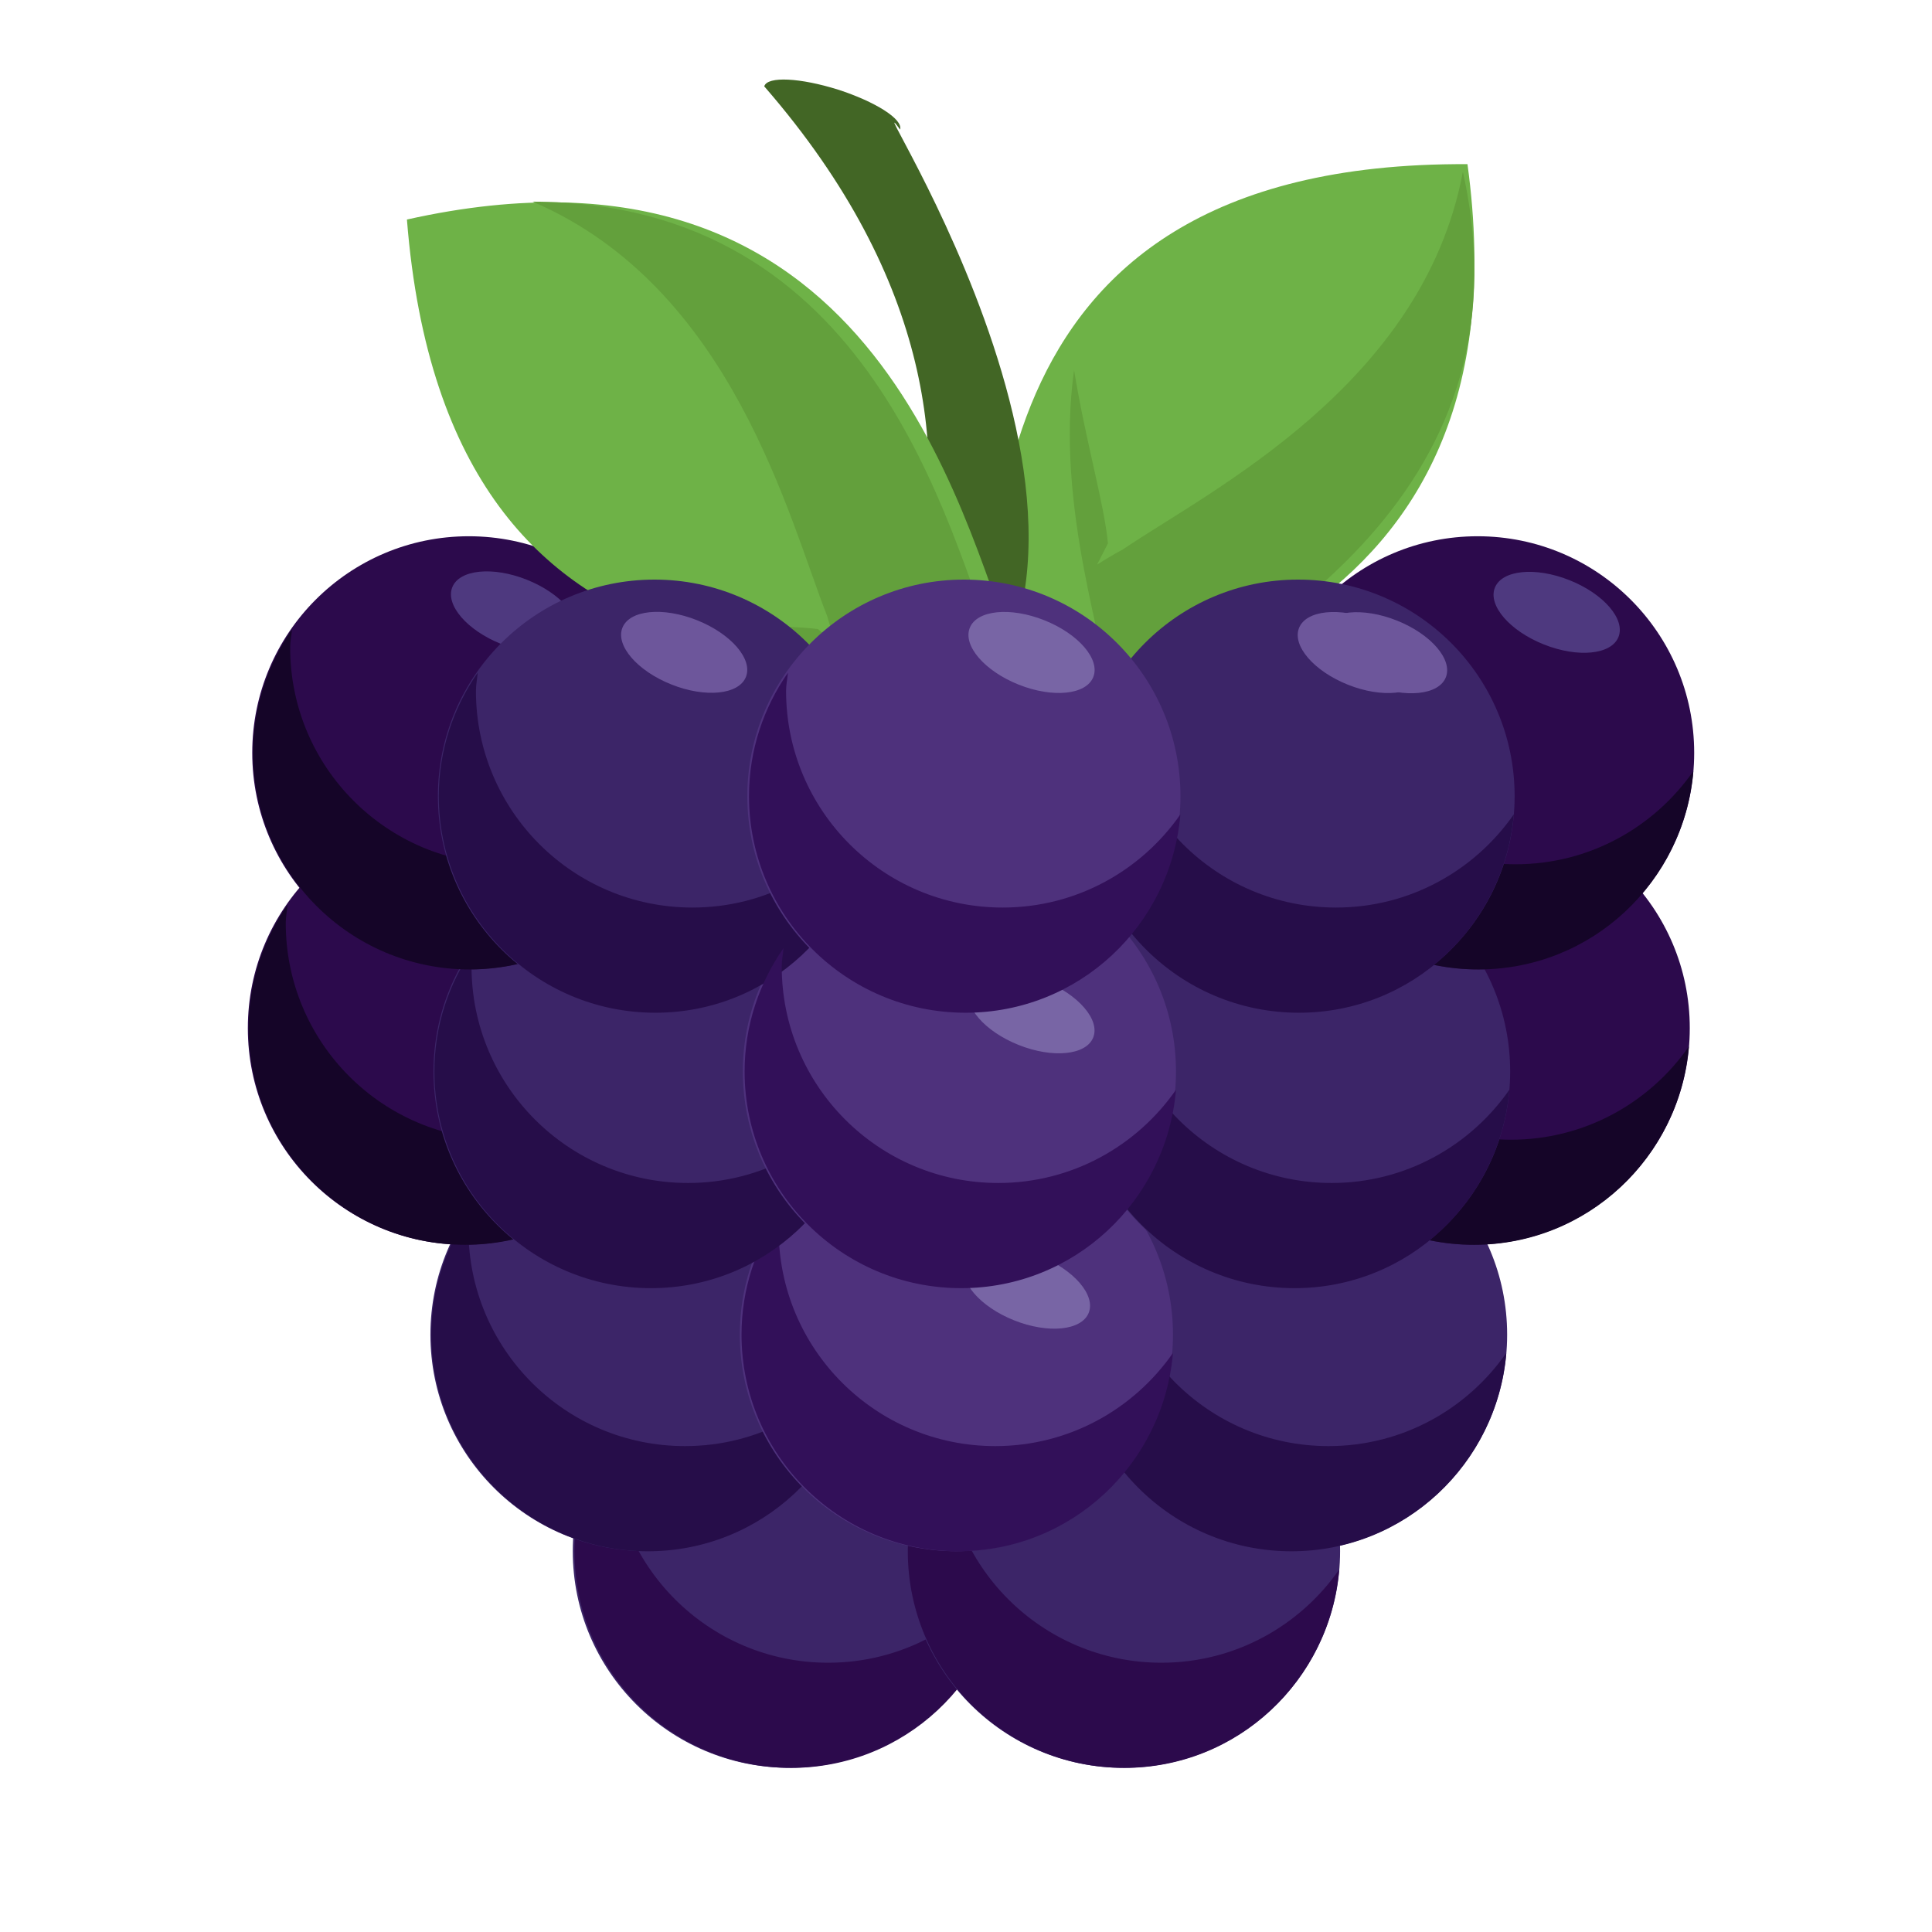 <?xml version="1.0" encoding="utf-8"?>
<!-- Generator: Adobe Illustrator 16.0.0, SVG Export Plug-In . SVG Version: 6.00 Build 0)  -->
<!DOCTYPE svg PUBLIC "-//W3C//DTD SVG 1.1//EN" "http://www.w3.org/Graphics/SVG/1.1/DTD/svg11.dtd">
<svg version="1.1" id="Layer_1" xmlns="http://www.w3.org/2000/svg" xmlns:xlink="http://www.w3.org/1999/xlink" x="0px" y="0px"
	 width="32px" height="32px" viewBox="0 0 32 32" enable-background="new 0 0 32 32" xml:space="preserve">
<path fill="#6EB247" d="M16.348,12.139c2.32-0.697,9.03-1.571,7.958-9.42c-8.661-0.047-7.687,7.087-8.15,9.247l-0.277,0.284
	C16.033,12.204,16.188,12.167,16.348,12.139z"/>
<circle fill="#3C2568" cx="13.074" cy="25.693" r="3.587"/>
<path fill="#63A03C" d="M18.668,11.938c1.778-1.204,6.785-3.582,5.562-9.093c-0.664,3.54-4.204,5.287-5.641,6.261
	c-0.143,0.075-0.281,0.159-0.418,0.246L18.351,9c-0.06-0.65-0.367-1.68-0.561-2.872c-0.319,2.293,0.537,4.571,0.641,5.706
	l-0.179,0.35C18.388,12.097,18.526,12.012,18.668,11.938z"/>
<path fill="#2C0A4C" d="M13.717,27.54c-1.98,0-3.587-1.605-3.587-3.588c0-0.104,0.021-0.2,0.03-0.301
	c-0.404,0.579-0.645,1.282-0.645,2.042c0,1.982,1.606,3.589,3.587,3.589c1.879,0,3.402-1.447,3.559-3.285
	C16.012,26.928,14.938,27.54,13.717,27.54z"/>
<circle fill="#3C2568" cx="18.609" cy="25.693" r="3.587"/>
<path fill="#2C0A4C" d="M19.237,27.54c-1.98,0-3.587-1.605-3.587-3.588c0-0.104,0.021-0.2,0.03-0.301
	c-0.403,0.579-0.644,1.282-0.644,2.042c0,1.982,1.605,3.589,3.586,3.589c1.879,0,3.402-1.447,3.559-3.285
	C21.532,26.928,20.457,27.54,19.237,27.54z"/>
<circle fill="#3C2568" cx="21.376" cy="22.106" r="3.587"/>
<circle fill="#3C2568" cx="10.716" cy="22.106" r="3.587"/>
<path fill="#260D49" d="M11.345,23.952c-1.98,0-3.586-1.605-3.586-3.587c0-0.104,0.021-0.201,0.03-0.302
	c-0.404,0.58-0.645,1.282-0.645,2.043c0,1.981,1.605,3.588,3.587,3.588c1.879,0,3.401-1.447,3.558-3.285
	C13.642,23.341,12.566,23.952,11.345,23.952z"/>
<path fill="#260D49" d="M22.005,23.952c-1.981,0-3.587-1.605-3.587-3.587c0-0.104,0.021-0.201,0.03-0.302
	c-0.403,0.58-0.644,1.282-0.644,2.043c0,1.981,1.605,3.588,3.586,3.588c1.879,0,3.402-1.447,3.559-3.285
	C24.3,23.341,23.225,23.952,22.005,23.952z"/>
<circle fill="#4E317C" cx="15.841" cy="22.106" r="3.587"/>
<path fill="#321059" d="M16.484,23.952c-1.98,0-3.587-1.605-3.587-3.587c0-0.104,0.021-0.201,0.03-0.302
	c-0.404,0.58-0.645,1.282-0.645,2.043c0,1.981,1.606,3.588,3.588,3.588c1.878,0,3.401-1.447,3.558-3.285
	C18.779,23.341,17.705,23.952,16.484,23.952z"/>
<circle fill="#2C0A4C" cx="24.401" cy="17.029" r="3.587"/>
<circle fill="#2C0A4C" cx="7.692" cy="17.029" r="3.587"/>
<ellipse transform="matrix(0.929 0.37 -0.37 0.929 6.031 -2.081)" fill="#4E397F" cx="8.444" cy="14.693" rx="1.101" ry="0.574"/>
<ellipse transform="matrix(0.929 0.37 -0.37 0.929 7.255 -8.468)" fill="#4E397F" cx="25.72" cy="14.693" rx="1.101" ry="0.573"/>
<path fill="#150528" d="M25.029,18.877c-1.98,0-3.587-1.606-3.587-3.589c0-0.104,0.021-0.2,0.03-0.301
	c-0.403,0.58-0.644,1.282-0.644,2.042c0,1.983,1.605,3.589,3.587,3.589c1.878,0,3.401-1.447,3.558-3.285
	C27.324,18.264,26.249,18.877,25.029,18.877z"/>
<circle fill="#3C2568" cx="21.426" cy="17.747" r="3.587"/>
<path fill="#150528" d="M8.319,18.877c-1.98,0-3.586-1.606-3.586-3.589c0-0.104,0.021-0.2,0.029-0.301
	c-0.404,0.58-0.644,1.282-0.644,2.042c0,1.983,1.605,3.589,3.587,3.589c1.878,0,3.401-1.447,3.558-3.285
	C10.615,18.264,9.54,18.877,8.319,18.877z"/>
<circle fill="#3C2568" cx="10.767" cy="17.747" r="3.587"/>
<path fill="#260D49" d="M11.396,19.594c-1.98,0-3.586-1.606-3.586-3.588c0-0.104,0.021-0.201,0.029-0.302
	c-0.404,0.58-0.644,1.283-0.644,2.043c0,1.981,1.605,3.589,3.587,3.589c1.878,0,3.401-1.448,3.558-3.286
	C13.691,18.981,12.616,19.594,11.396,19.594z"/>
<path fill="#260D49" d="M22.056,19.594c-1.98,0-3.588-1.606-3.588-3.588c0-0.104,0.022-0.201,0.031-0.302
	c-0.404,0.58-0.645,1.283-0.645,2.043c0,1.981,1.606,3.589,3.588,3.589c1.878,0,3.401-1.448,3.558-3.286
	C24.351,18.981,23.275,19.594,22.056,19.594z"/>
<circle fill="#4E317C" cx="15.891" cy="17.747" r="3.587"/>
<ellipse transform="matrix(0.929 0.37 -0.37 0.929 6.886 -5.203)" fill="#6D569B" cx="17.018" cy="15.364" rx="1.101" ry="0.573"/>
<ellipse transform="matrix(0.929 0.37 -0.37 0.929 6.478 -3.076)" fill="#6D569B" cx="11.264" cy="15.364" rx="1.101" ry="0.573"/>
<ellipse transform="matrix(0.929 0.37 -0.37 0.929 7.304 -7.365)" fill="#6D569B" cx="22.86" cy="15.364" rx="1.101" ry="0.572"/>
<ellipse transform="matrix(0.929 0.37 -0.37 0.929 7.269 -7.217)" fill="#6D569B" cx="22.472" cy="15.364" rx="1.102" ry="0.573"/>
<circle fill="#2C0A4C" cx="24.474" cy="12.469" r="3.587"/>
<circle fill="#2C0A4C" cx="7.765" cy="12.469" r="3.587"/>
<ellipse transform="matrix(0.929 0.37 -0.37 0.929 4.35 -2.431)" fill="#4E397F" cx="8.518" cy="10.133" rx="1.101" ry="0.573"/>
<ellipse transform="matrix(0.929 0.37 -0.37 0.929 5.571 -8.815)" fill="#4E397F" cx="25.793" cy="10.133" rx="1.102" ry="0.573"/>
<path fill="#426625" d="M14.909,2.146L14.909,2.146c0.049-0.173-0.412-0.462-1.027-0.661c-0.626-0.197-1.17-0.226-1.223-0.057l0,0
	l0,0l0,0c-0.007,0.005,0.016,0.014,0.013,0.018c5.582,6.439,0.827,11.732,0.827,11.732c0.751-0.172,1.355-0.436,1.844-0.756
	C19.77,9.445,14.018,0.949,14.909,2.146z"/>
<path fill="#6EB247" d="M16.796,10.773C15.905,8.52,14.469,1.909,6.74,3.636c0.683,8.638,7.709,7.064,9.901,7.347l0.304,0.252
	C16.89,11.082,16.837,10.929,16.796,10.773z"/>
<path fill="#63A03C" d="M16.484,10.749c-0.789-1.997-2.017-7.403-7.662-7.409c3.311,1.42,4.243,5.256,4.881,6.87
	c0.041,0.155,0.093,0.309,0.148,0.461l-0.304-0.252c-0.647-0.083-1.721-0.008-2.925-0.079c2.168,0.812,4.577,0.473,5.707,0.619
	l0.304,0.251C16.578,11.058,16.526,10.904,16.484,10.749z"/>
<path fill="#150528" d="M25.103,14.315c-1.98,0-3.587-1.606-3.587-3.588c0-0.104,0.021-0.201,0.03-0.302
	c-0.403,0.58-0.644,1.283-0.644,2.043c0,1.982,1.605,3.589,3.586,3.589c1.88,0,3.402-1.448,3.559-3.285
	C27.398,13.703,26.323,14.315,25.103,14.315z"/>
<circle fill="#3C2568" cx="21.5" cy="13.187" r="3.587"/>
<path fill="#150528" d="M8.393,14.315c-1.98,0-3.587-1.606-3.587-3.588c0-0.104,0.021-0.201,0.03-0.302
	c-0.403,0.58-0.644,1.283-0.644,2.043c0,1.982,1.605,3.589,3.587,3.589c1.879,0,3.401-1.448,3.558-3.285
	C10.688,13.703,9.612,14.315,8.393,14.315z"/>
<circle fill="#3C2568" cx="10.84" cy="13.187" r="3.587"/>
<path fill="#260D49" d="M11.469,15.032c-1.98,0-3.586-1.605-3.586-3.588c0-0.104,0.021-0.2,0.029-0.301
	c-0.403,0.579-0.644,1.282-0.644,2.043c0,1.981,1.605,3.588,3.587,3.588c1.879,0,3.401-1.447,3.558-3.285
	C13.765,14.42,12.689,15.032,11.469,15.032z"/>
<ellipse transform="matrix(0.929 0.37 -0.37 0.929 9.094 -4.78)" fill="#7865A5" cx="17.018" cy="21.335" rx="1.101" ry="0.573"/>
<path fill="#260D49" d="M22.129,15.032c-1.981,0-3.587-1.605-3.587-3.588c0-0.104,0.021-0.2,0.029-0.301
	c-0.403,0.579-0.643,1.282-0.643,2.043c0,1.981,1.605,3.588,3.586,3.588c1.879,0,3.402-1.447,3.559-3.285
	C24.424,14.42,23.349,15.032,22.129,15.032z"/>
<circle fill="#4E317C" cx="15.965" cy="13.187" r="3.587"/>
<ellipse transform="matrix(0.929 0.37 -0.37 0.929 7.413 -5.13)" fill="#7865A5" cx="17.091" cy="16.774" rx="1.101" ry="0.572"/>
<path fill="#321059" d="M16.607,15.032c-1.979,0-3.587-1.605-3.587-3.588c0-0.104,0.021-0.2,0.031-0.301
	c-0.404,0.579-0.645,1.282-0.645,2.043c0,1.981,1.605,3.588,3.587,3.588c1.879,0,3.402-1.447,3.558-3.285
	C18.903,14.42,17.828,15.032,16.607,15.032z"/>
<ellipse transform="matrix(0.929 0.37 -0.37 0.929 5.205 -5.553)" fill="#7865A5" cx="17.091" cy="10.803" rx="1.101" ry="0.574"/>
<ellipse transform="matrix(0.929 0.37 -0.37 0.929 4.797 -3.426)" fill="#6D569B" cx="11.337" cy="10.803" rx="1.101" ry="0.573"/>
<ellipse transform="matrix(0.929 0.37 -0.37 0.929 5.616 -7.71)" fill="#6D569B" cx="22.933" cy="10.803" rx="1.102" ry="0.574"/>
<ellipse transform="matrix(0.929 0.37 -0.37 0.929 5.591 -7.57)" fill="#6D569B" cx="22.546" cy="10.803" rx="1.101" ry="0.574"/>
<path fill="#321059" d="M16.534,19.594c-1.98,0-3.586-1.606-3.586-3.588c0-0.104,0.021-0.201,0.029-0.302
	c-0.403,0.58-0.644,1.283-0.644,2.043c0,1.981,1.605,3.589,3.587,3.589c1.878,0,3.401-1.448,3.558-3.286
	C18.83,18.981,17.755,19.594,16.534,19.594z"/>
</svg>
